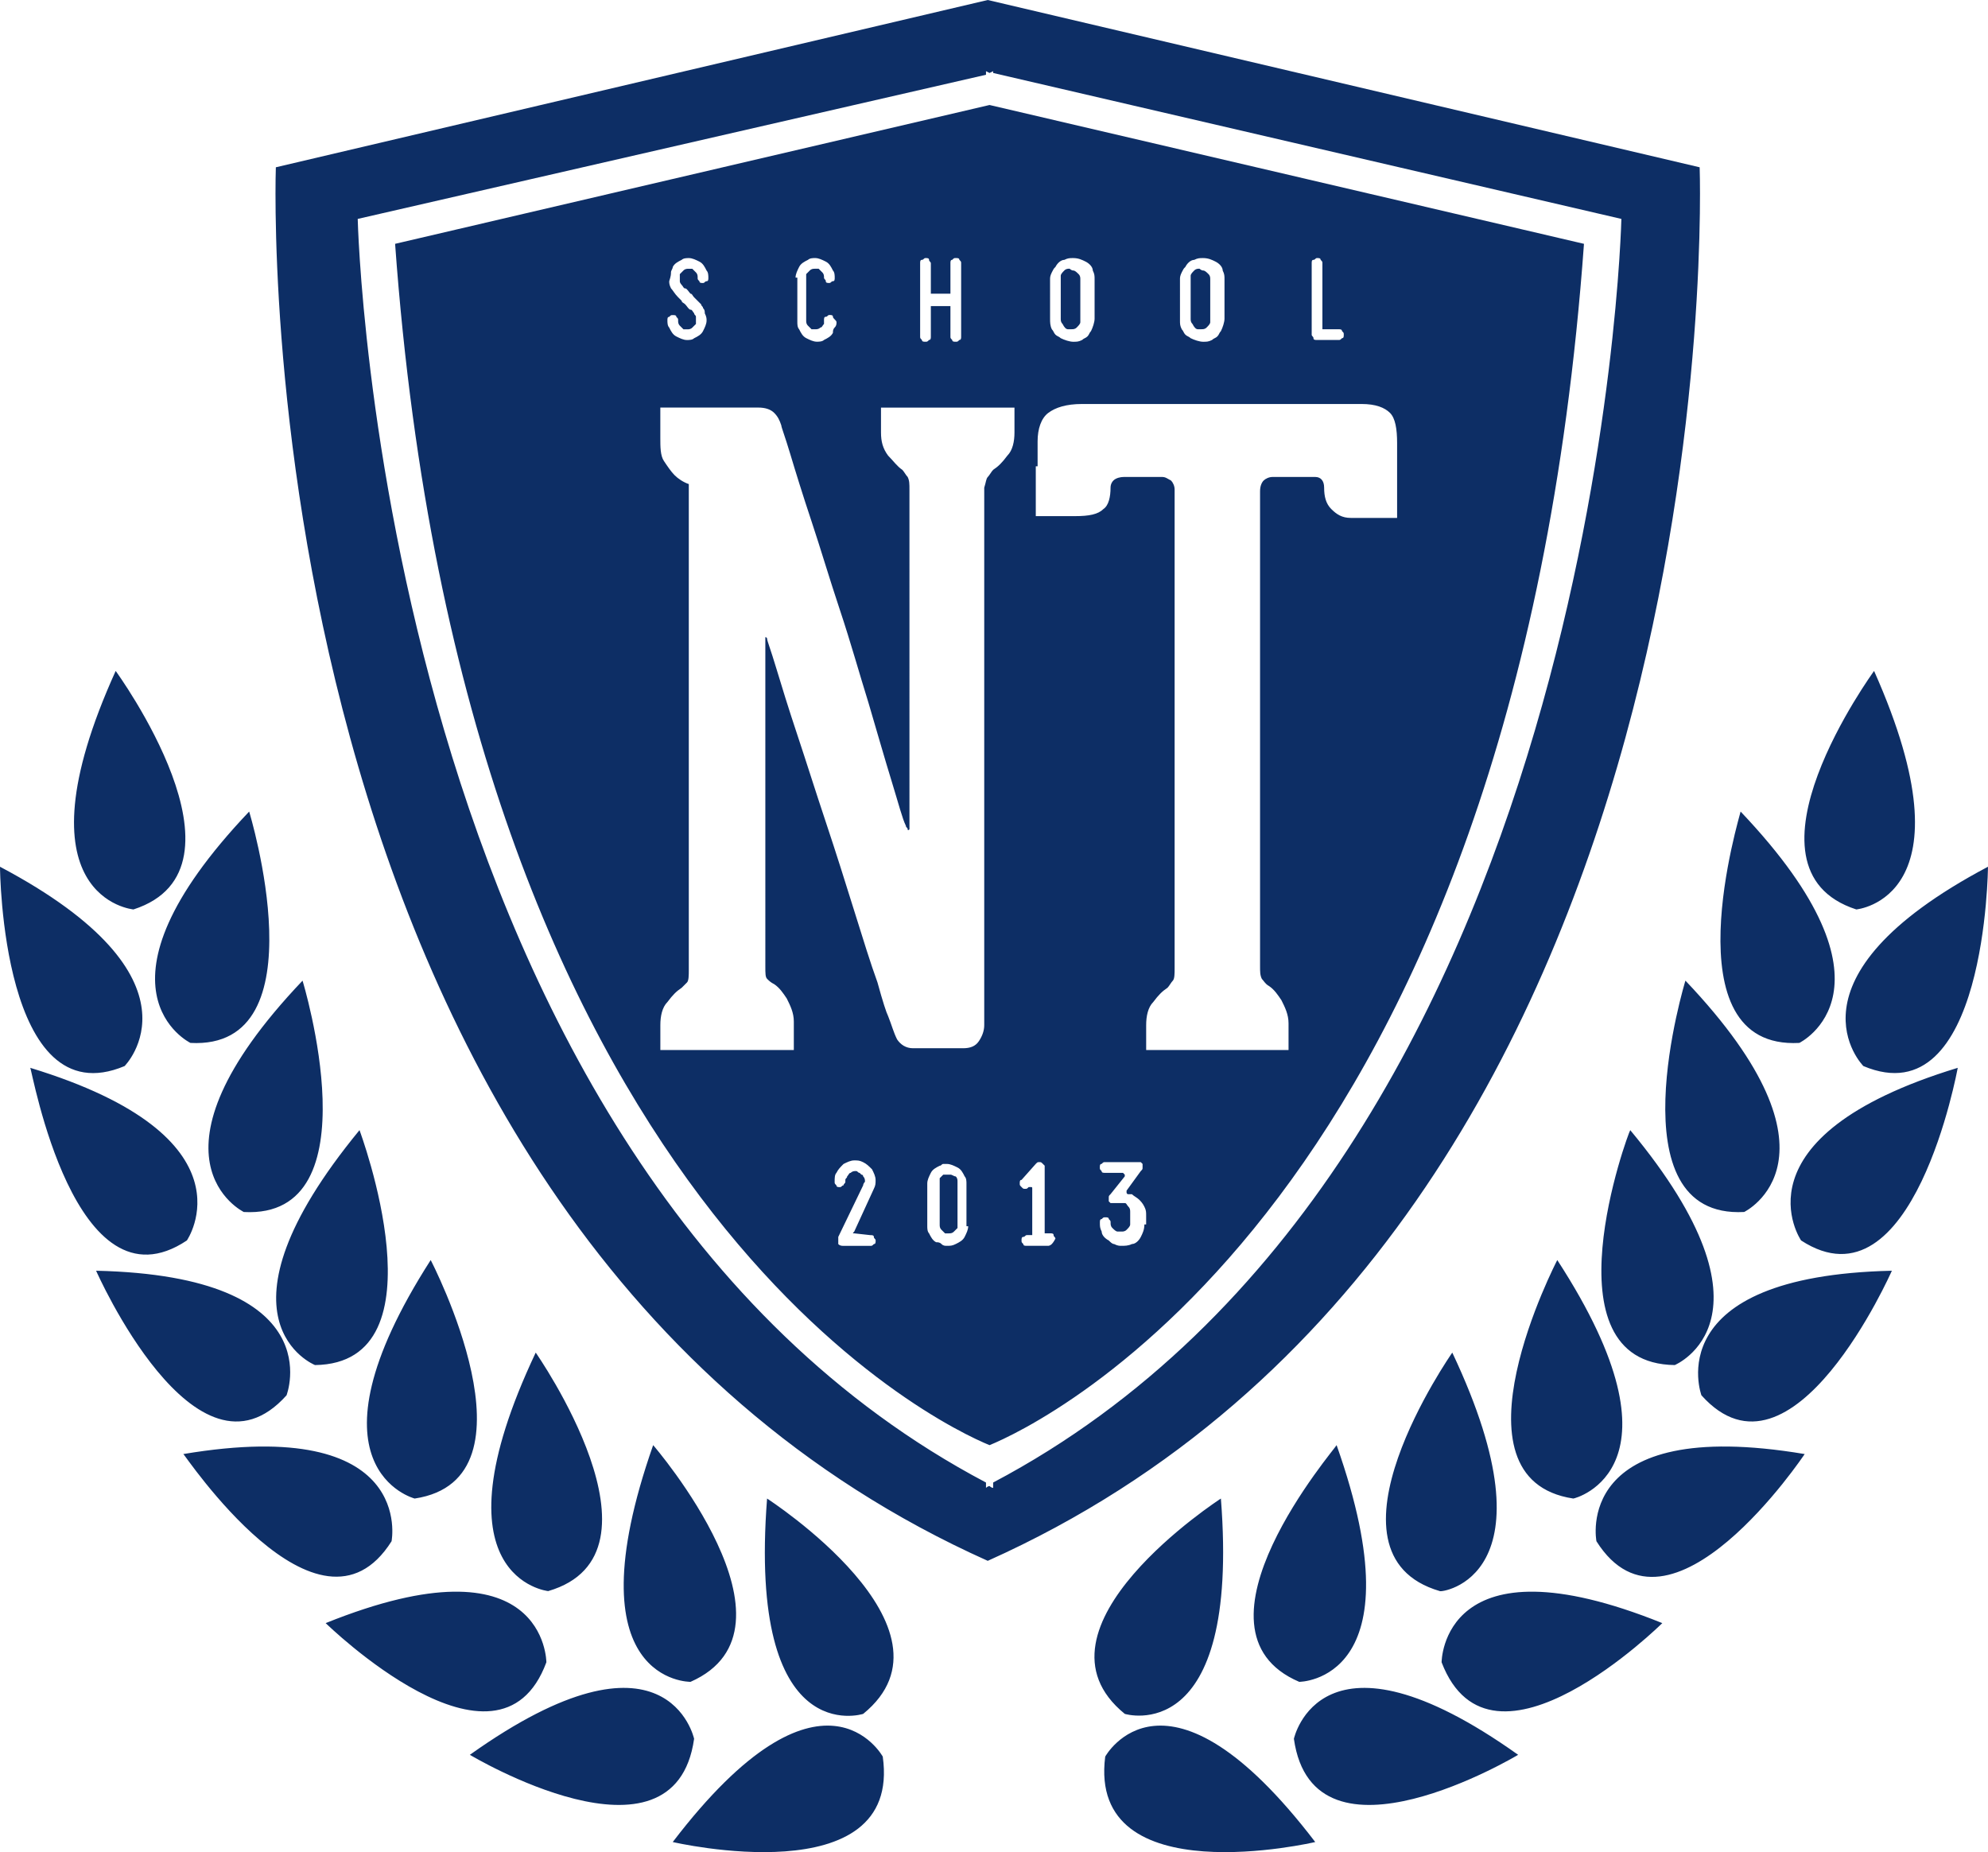 <?xml version="1.0" encoding="utf-8"?>
<!-- Generator: Adobe Illustrator 17.0.0, SVG Export Plug-In . SVG Version: 6.00 Build 0)  -->
<!DOCTYPE svg PUBLIC "-//W3C//DTD SVG 1.1//EN" "http://www.w3.org/Graphics/SVG/1.1/DTD/svg11.dtd">
<svg version="1.1" id="Слой_1" xmlns="http://www.w3.org/2000/svg" xmlns:xlink="http://www.w3.org/1999/xlink" x="0px" y="0px"
	 width="76.853px" height="71.601px" viewBox="0 0 76.853 71.601" enable-background="new 0 0 76.853 71.601" xml:space="preserve">
<g id="Слой_3">
</g>
<path fill="#0D2E65" d="M5.16,35.158c4.885-1.582-0.688-9.22-0.688-9.22C0.482,34.745,5.16,35.158,5.16,35.158z M7.362,40.318
	c5.091,0.275,2.27-8.944,2.27-8.944C3.096,38.254,7.362,40.318,7.362,40.318z M9.426,46.855c5.091,0.275,2.27-8.944,2.27-8.944
	C5.16,44.79,9.426,46.855,9.426,46.855z M12.178,52.772c5.091-0.069,1.72-9.082,1.72-9.082
	C7.844,51.052,12.178,52.772,12.178,52.772z M16.031,57.932c5.023-0.757,0.619-9.22,0.619-9.22
	C11.49,56.762,16.031,57.932,16.031,57.932z M20.71,52.29c-4.128,8.738,0.482,9.22,0.482,9.22
	C26.145,60.065,20.71,52.29,20.71,52.29z M26.695,65.018c4.679-2.064-1.445-9.151-1.445-9.151
	C22.017,65.087,26.695,65.018,26.695,65.018z M29.654,57.932c-0.757,9.77,3.715,8.325,3.715,8.325
	C37.429,62.954,29.654,57.932,29.654,57.932z M4.816,41.213c0,0,3.371-3.371-4.816-7.706C0,33.576,0.069,43.208,4.816,41.213z
	 M7.224,47.955c0,0,2.752-3.991-6.055-6.674C1.238,41.35,2.89,50.845,7.224,47.955z M11.077,53.941c0,0,1.789-4.61-7.362-4.816
	C3.715,49.125,7.568,57.863,11.077,53.941z M15.137,59.583c0,0,0.963-4.885-8.05-3.371C7.087,56.143,12.316,64.055,15.137,59.583z
	 M21.122,64.262c0,0,0-4.954-8.532-1.514C12.591,62.748,19.265,69.284,21.122,64.262z M26.833,67.22c0,0-1.032-4.816-8.669,0.619
	C18.164,67.839,26.076,72.587,26.833,67.22z M34.126,67.908c0,0-2.339-4.266-8.119,3.303C26.007,71.211,34.883,73.275,34.126,67.908
	z M46.304,12.728c0.069,0,0.138,0,0.138,0c0.069,0,0.138,0,0.206-0.069c0.069-0.069,0.138-0.138,0.138-0.206
	c0-0.069,0-0.138,0-0.138v-1.514c0-0.069,0-0.138-0.069-0.206c-0.069-0.069-0.138-0.138-0.206-0.138
	c-0.069,0-0.138-0.069-0.138-0.069c-0.069,0-0.138,0-0.206,0.069c-0.069,0.069-0.138,0.138-0.138,0.206v0.069v0.069v1.514
	c0,0.069,0,0.138,0.069,0.206C46.167,12.66,46.235,12.728,46.304,12.728z M41.282,12.728c0.069,0,0.138,0,0.138,0
	c0.069,0,0.138,0,0.206-0.069c0.069-0.069,0.138-0.138,0.138-0.206c0-0.069,0-0.138,0-0.138v-1.514c0-0.069,0-0.138-0.069-0.206
	s-0.138-0.138-0.206-0.138s-0.138-0.069-0.138-0.069c-0.069,0-0.138,0-0.206,0.069s-0.138,0.138-0.138,0.206v0.069v0.069v1.514
	c0,0.069,0,0.138,0.069,0.206C41.144,12.66,41.213,12.728,41.282,12.728z M36.741,45.41c-0.069,0-0.069,0-0.138,0s-0.138,0-0.138,0
	c-0.069,0.069-0.069,0.069-0.138,0.138c0,0.069,0,0.069,0,0.138v1.651c0,0.069,0,0.138,0.069,0.206
	c0.069,0.069,0.069,0.069,0.138,0.138c0.069,0,0.069,0,0.138,0c0.069,0,0.138,0,0.206-0.069s0.069-0.069,0.138-0.138
	c0-0.069,0-0.069,0-0.138v-1.651c0-0.069,0-0.138-0.069-0.206C36.878,45.479,36.809,45.41,36.741,45.41z M38.185,60.34
	C67.22,47.336,65.706,6.467,65.706,6.467L38.185,0L10.664,6.467C10.664,6.467,9.151,47.336,38.185,60.34z M38.117,2.89V2.752
	l0.138,0.069l0.138-0.069v0.069l24.287,5.642c0,0-0.826,36.465-24.287,48.85v0.206c-0.069,0-0.138-0.069-0.138-0.069
	c-0.069,0-0.138,0.069-0.138,0.069v-0.206C14.655,44.928,13.829,8.463,13.829,8.463L38.117,2.89z M38.254,55.868
	c1.858-0.757,20.297-9.357,22.98-46.442l-22.98-5.367l-22.98,5.367C17.957,46.511,36.397,55.111,38.254,55.868z M33.025,47.68
	C33.025,47.749,33.025,47.749,33.025,47.68l0.619,0.069c0.069,0,0.138,0,0.138,0.069s0.069,0.069,0.069,0.138s0,0.138-0.069,0.138
	c-0.069,0.069-0.069,0.069-0.138,0.069h-1.032c-0.069,0-0.138,0-0.206-0.069c0,0,0-0.069,0-0.138c0-0.069,0-0.069,0-0.138
	l0.963-1.995c0-0.069,0.069-0.138,0.069-0.138c0-0.069,0-0.138-0.069-0.206c0,0,0-0.069-0.069-0.069l-0.069-0.069
	c-0.069,0-0.069-0.069-0.138-0.069s-0.138,0-0.206,0.069c-0.069,0-0.069,0.069-0.138,0.138c0,0.069-0.069,0.069-0.069,0.138v0.069
	l0,0l0,0c0,0.069-0.069,0.069-0.069,0.138c-0.069,0-0.069,0.069-0.138,0.069l0,0c-0.069,0-0.138,0-0.138-0.069
	c-0.069-0.069-0.069-0.069-0.069-0.138l0,0c0-0.138,0-0.275,0.069-0.344c0.069-0.138,0.138-0.206,0.275-0.344
	c0.138-0.069,0.275-0.138,0.413-0.138s0.206,0,0.344,0.069c0.138,0.069,0.206,0.138,0.344,0.275
	c0.069,0.138,0.138,0.275,0.138,0.413s0,0.206-0.069,0.344l-0.757,1.651C32.956,47.68,32.956,47.68,33.025,47.68z M37.429,47.405
	c0,0.138-0.069,0.275-0.138,0.413c-0.069,0.138-0.206,0.206-0.344,0.275c-0.138,0.069-0.206,0.069-0.344,0.069
	c-0.069,0-0.138,0-0.206-0.069s-0.138-0.069-0.206-0.069c-0.138-0.069-0.206-0.206-0.275-0.344
	c-0.069-0.069-0.069-0.206-0.069-0.275v-1.651c0-0.138,0.069-0.275,0.138-0.413c0.069-0.138,0.206-0.206,0.344-0.275
	c0.069,0,0.069-0.069,0.138-0.069s0.069,0,0.138,0c0.138,0,0.275,0.069,0.413,0.138s0.206,0.206,0.275,0.344
	c0.069,0.069,0.069,0.206,0.069,0.275v1.651H37.429z M40.662,48.093c-0.069,0.069-0.138,0.069-0.138,0.069h-0.826
	c-0.069,0-0.138,0-0.138-0.069c-0.069-0.069-0.069-0.069-0.069-0.138c0-0.069,0-0.138,0.069-0.138s0.069-0.069,0.138-0.069h0.138
	h0.069c0,0,0,0,0-0.069v-1.72c0-0.069,0-0.069-0.069-0.069h-0.069c-0.069,0.069-0.069,0.069-0.138,0.069s-0.069,0-0.138-0.069
	c-0.069-0.069-0.069-0.069-0.069-0.138s0-0.138,0.069-0.138l0.55-0.619c0.069-0.069,0.069-0.069,0.138-0.069
	c0.069,0,0.069,0,0.138,0.069l0.069,0.069v0.069l0,0l0,0v2.477v0.069c0,0,0,0,0.069,0h0.138c0.069,0,0.138,0,0.138,0.069
	s0.069,0.069,0.069,0.138C40.731,48.024,40.662,48.093,40.662,48.093z M44.24,47.336c0,0.206-0.069,0.344-0.138,0.482
	s-0.206,0.275-0.344,0.275c-0.138,0.069-0.275,0.069-0.413,0.069c-0.069,0-0.138,0-0.275-0.069c-0.069,0-0.138-0.069-0.206-0.138
	c-0.138-0.069-0.275-0.206-0.275-0.344c-0.069-0.138-0.069-0.206-0.069-0.344c0-0.069,0-0.138,0.069-0.138
	c0.069-0.069,0.069-0.069,0.138-0.069s0.138,0,0.138,0.069c0.069,0.069,0.069,0.069,0.069,0.138c0,0.069,0,0.138,0.069,0.206
	c0.069,0.069,0.138,0.138,0.206,0.138h0.069h0.069c0.069,0,0.138,0,0.206-0.069c0.069-0.069,0.138-0.138,0.138-0.206
	c0-0.069,0-0.138,0-0.138v-0.344c0-0.069,0-0.138-0.069-0.206c-0.069-0.069-0.069-0.138-0.138-0.138c-0.069,0-0.069,0-0.138,0H43.07
	c-0.069,0-0.069,0-0.138,0l-0.069-0.069c0-0.069,0-0.069,0-0.138s0-0.069,0.069-0.138l0.55-0.688V45.41l-0.069-0.069h-0.688
	c-0.069,0-0.138,0-0.138-0.069c-0.069-0.069-0.069-0.069-0.069-0.138s0-0.138,0.069-0.138c0.069-0.069,0.069-0.069,0.138-0.069
	h1.238c0.069,0,0.069,0,0.138,0l0.069,0.069c0,0.069,0,0.069,0,0.138s0,0.069-0.069,0.138l-0.55,0.757v0.069
	c0,0,0,0.069,0.069,0.069c0,0,0,0,0.069,0s0,0,0.069,0c0.069,0.069,0.206,0.138,0.275,0.206c0.069,0.069,0.138,0.138,0.206,0.275
	c0.069,0.138,0.069,0.206,0.069,0.344v0.344H44.24z M50.708,10.183c0-0.069,0-0.138,0.069-0.138s0.069-0.069,0.138-0.069
	s0.138,0,0.138,0.069c0.069,0.069,0.069,0.069,0.069,0.138v2.477v0.069c0,0,0,0,0.069,0h0.55c0.069,0,0.138,0,0.138,0.069
	c0.069,0.069,0.069,0.069,0.069,0.138s0,0.138-0.069,0.138c-0.069,0.069-0.069,0.069-0.138,0.069h-0.826
	c-0.069,0-0.138,0-0.138-0.069s-0.069-0.069-0.069-0.138C50.708,12.935,50.708,10.183,50.708,10.183z M45.616,10.802
	c0-0.069,0-0.138,0.069-0.275s0.069-0.138,0.138-0.206c0.069-0.138,0.206-0.275,0.344-0.275c0.138-0.069,0.206-0.069,0.344-0.069
	c0.206,0,0.344,0.069,0.482,0.138c0.138,0.069,0.275,0.206,0.275,0.344c0.069,0.138,0.069,0.206,0.069,0.344v1.514
	c0,0.138-0.069,0.344-0.138,0.482c-0.069,0.069-0.069,0.138-0.138,0.206c-0.069,0.069-0.138,0.069-0.206,0.138
	c-0.138,0.069-0.206,0.069-0.344,0.069c-0.138,0-0.344-0.069-0.482-0.138c-0.069-0.069-0.138-0.069-0.206-0.138
	c-0.069-0.069-0.069-0.138-0.138-0.206c-0.069-0.138-0.069-0.206-0.069-0.344V10.802z M40.594,10.802c0-0.069,0-0.138,0.069-0.275
	s0.069-0.138,0.138-0.206c0.069-0.138,0.206-0.275,0.344-0.275c0.138-0.069,0.206-0.069,0.344-0.069
	c0.206,0,0.344,0.069,0.482,0.138c0.138,0.069,0.275,0.206,0.275,0.344c0.069,0.138,0.069,0.206,0.069,0.344v1.514
	c0,0.138-0.069,0.344-0.138,0.482c-0.069,0.069-0.069,0.138-0.138,0.206c-0.069,0.069-0.138,0.069-0.206,0.138
	c-0.138,0.069-0.206,0.069-0.344,0.069c-0.138,0-0.344-0.069-0.482-0.138c-0.069-0.069-0.138-0.069-0.206-0.138
	s-0.069-0.138-0.138-0.206c-0.069-0.138-0.069-0.275-0.069-0.413V10.802z M40.112,18.026v-0.963c0-0.482,0.138-0.894,0.413-1.101
	c0.275-0.206,0.688-0.344,1.307-0.344h10.802c0.55,0,0.894,0.138,1.101,0.344c0.206,0.206,0.275,0.619,0.275,1.17v1.032v1.858
	h-1.789c-0.344,0-0.55-0.138-0.757-0.344c-0.206-0.206-0.275-0.482-0.275-0.826c0-0.275-0.138-0.413-0.344-0.413h-1.651
	c-0.138,0-0.275,0.069-0.344,0.138c-0.069,0.069-0.138,0.206-0.138,0.413v18.37c0,0.206,0,0.344,0.069,0.482
	c0.069,0.069,0.138,0.206,0.275,0.275c0.206,0.138,0.344,0.344,0.482,0.55c0.138,0.275,0.275,0.55,0.275,0.894v1.032h-5.504V39.63
	c0-0.344,0.069-0.688,0.275-0.894c0.206-0.275,0.344-0.413,0.55-0.55c0.069-0.069,0.138-0.206,0.206-0.275
	c0.069-0.069,0.069-0.275,0.069-0.482V18.921c0-0.138-0.069-0.275-0.138-0.344c-0.138-0.069-0.206-0.138-0.344-0.138h-1.445
	c-0.069,0-0.206,0-0.344,0.069c-0.138,0.069-0.206,0.206-0.206,0.344c0,0.344-0.069,0.688-0.275,0.826
	c-0.206,0.206-0.55,0.275-1.101,0.275h-1.514v-1.926H40.112z M35.571,10.183c0-0.069,0-0.138,0.069-0.138s0.069-0.069,0.138-0.069
	c0.069,0,0.138,0,0.138,0.069s0.069,0.069,0.069,0.138v1.101v0.069c0,0,0,0,0.069,0h0.619h0.069c0,0,0,0,0-0.069v-1.101
	c0-0.069,0-0.138,0.069-0.138c0.069-0.069,0.069-0.069,0.138-0.069s0.138,0,0.138,0.069c0.069,0.069,0.069,0.069,0.069,0.138v2.821
	c0,0.069,0,0.138-0.069,0.138c-0.069,0.069-0.069,0.069-0.138,0.069c-0.069,0-0.138,0-0.138-0.069
	c-0.069-0.069-0.069-0.069-0.069-0.138v-1.101v-0.069c0,0,0,0-0.069,0h-0.619h-0.069c0,0,0,0,0,0.069v1.101
	c0,0.069,0,0.138-0.069,0.138c-0.069,0.069-0.069,0.069-0.138,0.069s-0.138,0-0.138-0.069c-0.069-0.069-0.069-0.069-0.069-0.138
	V10.183z M30.755,10.733c0-0.138,0.069-0.275,0.138-0.413c0.069-0.138,0.206-0.206,0.344-0.275c0.069-0.069,0.206-0.069,0.275-0.069
	c0.138,0,0.275,0.069,0.413,0.138c0.138,0.069,0.206,0.206,0.275,0.344c0.069,0.069,0.069,0.206,0.069,0.275s0,0.138-0.069,0.138
	c-0.069,0-0.069,0.069-0.138,0.069c-0.069,0-0.138,0-0.138-0.069s-0.069-0.069-0.069-0.138c0-0.069,0-0.138-0.069-0.206
	s-0.069-0.069-0.138-0.138c-0.069,0-0.069,0-0.138,0s-0.138,0-0.206,0.069s-0.069,0.069-0.138,0.138c0,0.069,0,0.069,0,0.138v1.651
	c0,0.069,0,0.138,0.069,0.206c0.069,0.069,0.069,0.069,0.138,0.138c0.069,0,0.069,0,0.138,0c0.069,0,0.138,0,0.206-0.069
	c0.069,0,0.069-0.069,0.138-0.138c0-0.069,0-0.069,0-0.138c0-0.069,0-0.138,0.069-0.138c0.069,0,0.069-0.069,0.138-0.069
	c0.069,0,0.138,0,0.138,0.069s0.138,0.138,0.138,0.206s0,0.138-0.069,0.206C32.2,12.728,32.2,12.797,32.2,12.866
	c-0.069,0.138-0.206,0.206-0.344,0.275c-0.069,0.069-0.206,0.069-0.275,0.069c-0.138,0-0.275-0.069-0.413-0.138
	c-0.138-0.069-0.206-0.206-0.275-0.344c-0.069-0.069-0.069-0.206-0.069-0.275v-1.72H30.755z M25.939,10.527
	c0-0.069,0.069-0.138,0.069-0.206c0.069-0.138,0.206-0.206,0.344-0.275c0.069-0.069,0.206-0.069,0.275-0.069
	c0.138,0,0.275,0.069,0.413,0.138c0.138,0.069,0.206,0.206,0.275,0.344c0.069,0.069,0.069,0.206,0.069,0.275s0,0.138-0.069,0.138
	s-0.069,0.069-0.138,0.069s-0.138,0-0.138-0.069c-0.069-0.069-0.069-0.069-0.069-0.138c0-0.069,0-0.138-0.069-0.206
	s-0.069-0.069-0.138-0.138c-0.069,0-0.069,0-0.138,0c-0.069,0-0.138,0-0.206,0.069c-0.069,0.069-0.069,0.069-0.138,0.138
	c0,0.069,0,0.069,0,0.138s0,0.069,0,0.138c0,0.069,0.069,0.138,0.069,0.138c0.069,0.069,0.069,0.138,0.138,0.138
	s0.138,0.138,0.206,0.206c0.069,0,0.069,0.069,0.138,0.138c0.069,0.069,0.069,0.069,0.138,0.138
	c0.069,0.069,0.069,0.069,0.138,0.138c0,0.069,0.069,0.069,0.069,0.138c0.069,0.069,0.069,0.138,0.069,0.206
	c0.069,0.138,0.069,0.206,0.069,0.275c0,0.138-0.069,0.275-0.138,0.413c-0.069,0.138-0.206,0.206-0.344,0.275
	c-0.069,0.069-0.206,0.069-0.275,0.069c-0.138,0-0.275-0.069-0.413-0.138c-0.138-0.069-0.206-0.206-0.275-0.344
	c-0.069-0.069-0.069-0.206-0.069-0.275s0-0.138,0.069-0.138c0.069-0.069,0.069-0.069,0.138-0.069s0.138,0,0.138,0.069
	c0.069,0.069,0.069,0.069,0.069,0.138s0,0.138,0.069,0.206c0.069,0.069,0.069,0.069,0.138,0.138c0.069,0,0.069,0,0.138,0
	c0.069,0,0.138,0,0.206-0.069c0.069-0.069,0.069-0.069,0.138-0.138c0-0.069,0-0.069,0-0.138c0-0.069,0-0.069,0-0.138
	s-0.069-0.069-0.069-0.138c-0.069-0.069-0.069-0.138-0.138-0.138c-0.069,0-0.138-0.138-0.206-0.206
	c-0.069-0.069-0.138-0.069-0.138-0.138c-0.069-0.069-0.138-0.138-0.138-0.138c-0.138-0.138-0.206-0.275-0.275-0.344
	c-0.069-0.138-0.069-0.206-0.069-0.275C25.939,10.664,25.939,10.596,25.939,10.527z M25.595,15.756h3.715
	c0.275,0,0.482,0.069,0.619,0.206c0.138,0.138,0.206,0.275,0.275,0.482c0,0.069,0.138,0.413,0.344,1.101
	c0.206,0.688,0.482,1.582,0.826,2.614c0.344,1.032,0.688,2.202,1.101,3.44c0.413,1.238,0.757,2.477,1.101,3.578
	c0.344,1.17,0.619,2.133,0.894,3.027c0.275,0.894,0.413,1.445,0.55,1.72c0,0.069,0.069,0.069,0.069,0.138c0,0.069,0.069,0,0.069,0
	V18.921c0-0.206,0-0.344-0.069-0.482c-0.069-0.069-0.138-0.206-0.206-0.275c-0.206-0.138-0.344-0.344-0.55-0.55
	c-0.206-0.275-0.275-0.55-0.275-0.894v-0.963h5.16v0.963c0,0.344-0.069,0.688-0.275,0.894c-0.206,0.275-0.344,0.413-0.55,0.55
	c-0.069,0.069-0.138,0.206-0.206,0.275c-0.069,0.069-0.069,0.206-0.138,0.413V39.63c0,0.206-0.069,0.413-0.206,0.619
	c-0.138,0.206-0.344,0.275-0.619,0.275h-1.926c-0.275,0-0.482-0.138-0.619-0.344c-0.138-0.275-0.206-0.55-0.344-0.894
	c-0.069-0.138-0.206-0.55-0.413-1.307c-0.275-0.757-0.55-1.651-0.894-2.752c-0.344-1.101-0.688-2.202-1.101-3.44
	c-0.413-1.238-0.757-2.339-1.101-3.371c-0.344-1.032-0.619-1.926-0.826-2.614c-0.206-0.688-0.344-1.032-0.344-1.101
	s-0.069-0.069-0.069-0.069s0,0,0,0.138V37.36c0,0.275,0,0.413,0.069,0.482c0.069,0.069,0.138,0.138,0.275,0.206
	c0.206,0.138,0.344,0.344,0.482,0.55c0.138,0.275,0.275,0.55,0.275,0.894v1.101h-5.16V39.63c0-0.344,0.069-0.688,0.275-0.894
	c0.206-0.275,0.344-0.413,0.55-0.55c0.069-0.069,0.138-0.138,0.206-0.206s0.069-0.275,0.069-0.482V18.714
	c-0.206-0.069-0.413-0.206-0.55-0.344s-0.275-0.344-0.413-0.55c-0.138-0.206-0.138-0.55-0.138-0.894v-1.17H25.595z M71.761,35.158
	c0,0,4.61-0.413,0.688-9.22C72.449,25.939,66.876,33.576,71.761,35.158z M69.559,40.318c0,0,4.266-2.064-2.27-8.944
	C67.289,31.443,64.468,40.594,69.559,40.318z M65.156,37.91c0,0-2.821,9.22,2.27,8.944C67.427,46.855,71.692,44.79,65.156,37.91z
	 M64.743,52.772c0,0,4.335-1.789-1.72-9.082C62.954,43.758,59.652,52.703,64.743,52.772z M60.202,48.712c0,0-4.403,8.463,0.619,9.22
	C60.89,57.932,65.431,56.762,60.202,48.712z M56.143,52.29c0,0-5.435,7.775-0.482,9.22C55.661,61.578,60.271,61.028,56.143,52.29z
	 M50.226,65.018c0,0,4.679,0,1.445-9.151C51.671,55.937,45.547,63.023,50.226,65.018z M43.483,66.257c0,0,4.472,1.376,3.715-8.325
	C47.199,57.932,39.424,62.954,43.483,66.257z M72.036,41.213c4.747,1.995,4.816-7.706,4.816-7.706
	C68.665,37.841,72.036,41.213,72.036,41.213z M69.628,47.955c4.335,2.821,6.055-6.674,6.055-6.674
	C66.876,43.965,69.628,47.955,69.628,47.955z M65.775,53.941c3.509,3.922,7.362-4.816,7.362-4.816
	C64.055,49.331,65.775,53.941,65.775,53.941z M61.716,59.583c2.821,4.472,8.05-3.371,8.05-3.371
	C60.753,54.698,61.716,59.583,61.716,59.583z M55.73,64.262c1.926,5.023,8.532-1.514,8.532-1.514
	C55.73,59.308,55.73,64.262,55.73,64.262z M58.689,67.839c-7.637-5.435-8.669-0.619-8.669-0.619
	C50.776,72.587,58.689,67.839,58.689,67.839z M50.845,71.211c-5.779-7.568-8.119-3.303-8.119-3.303
	C42.038,73.275,50.845,71.211,50.845,71.211z"/>
</svg>
